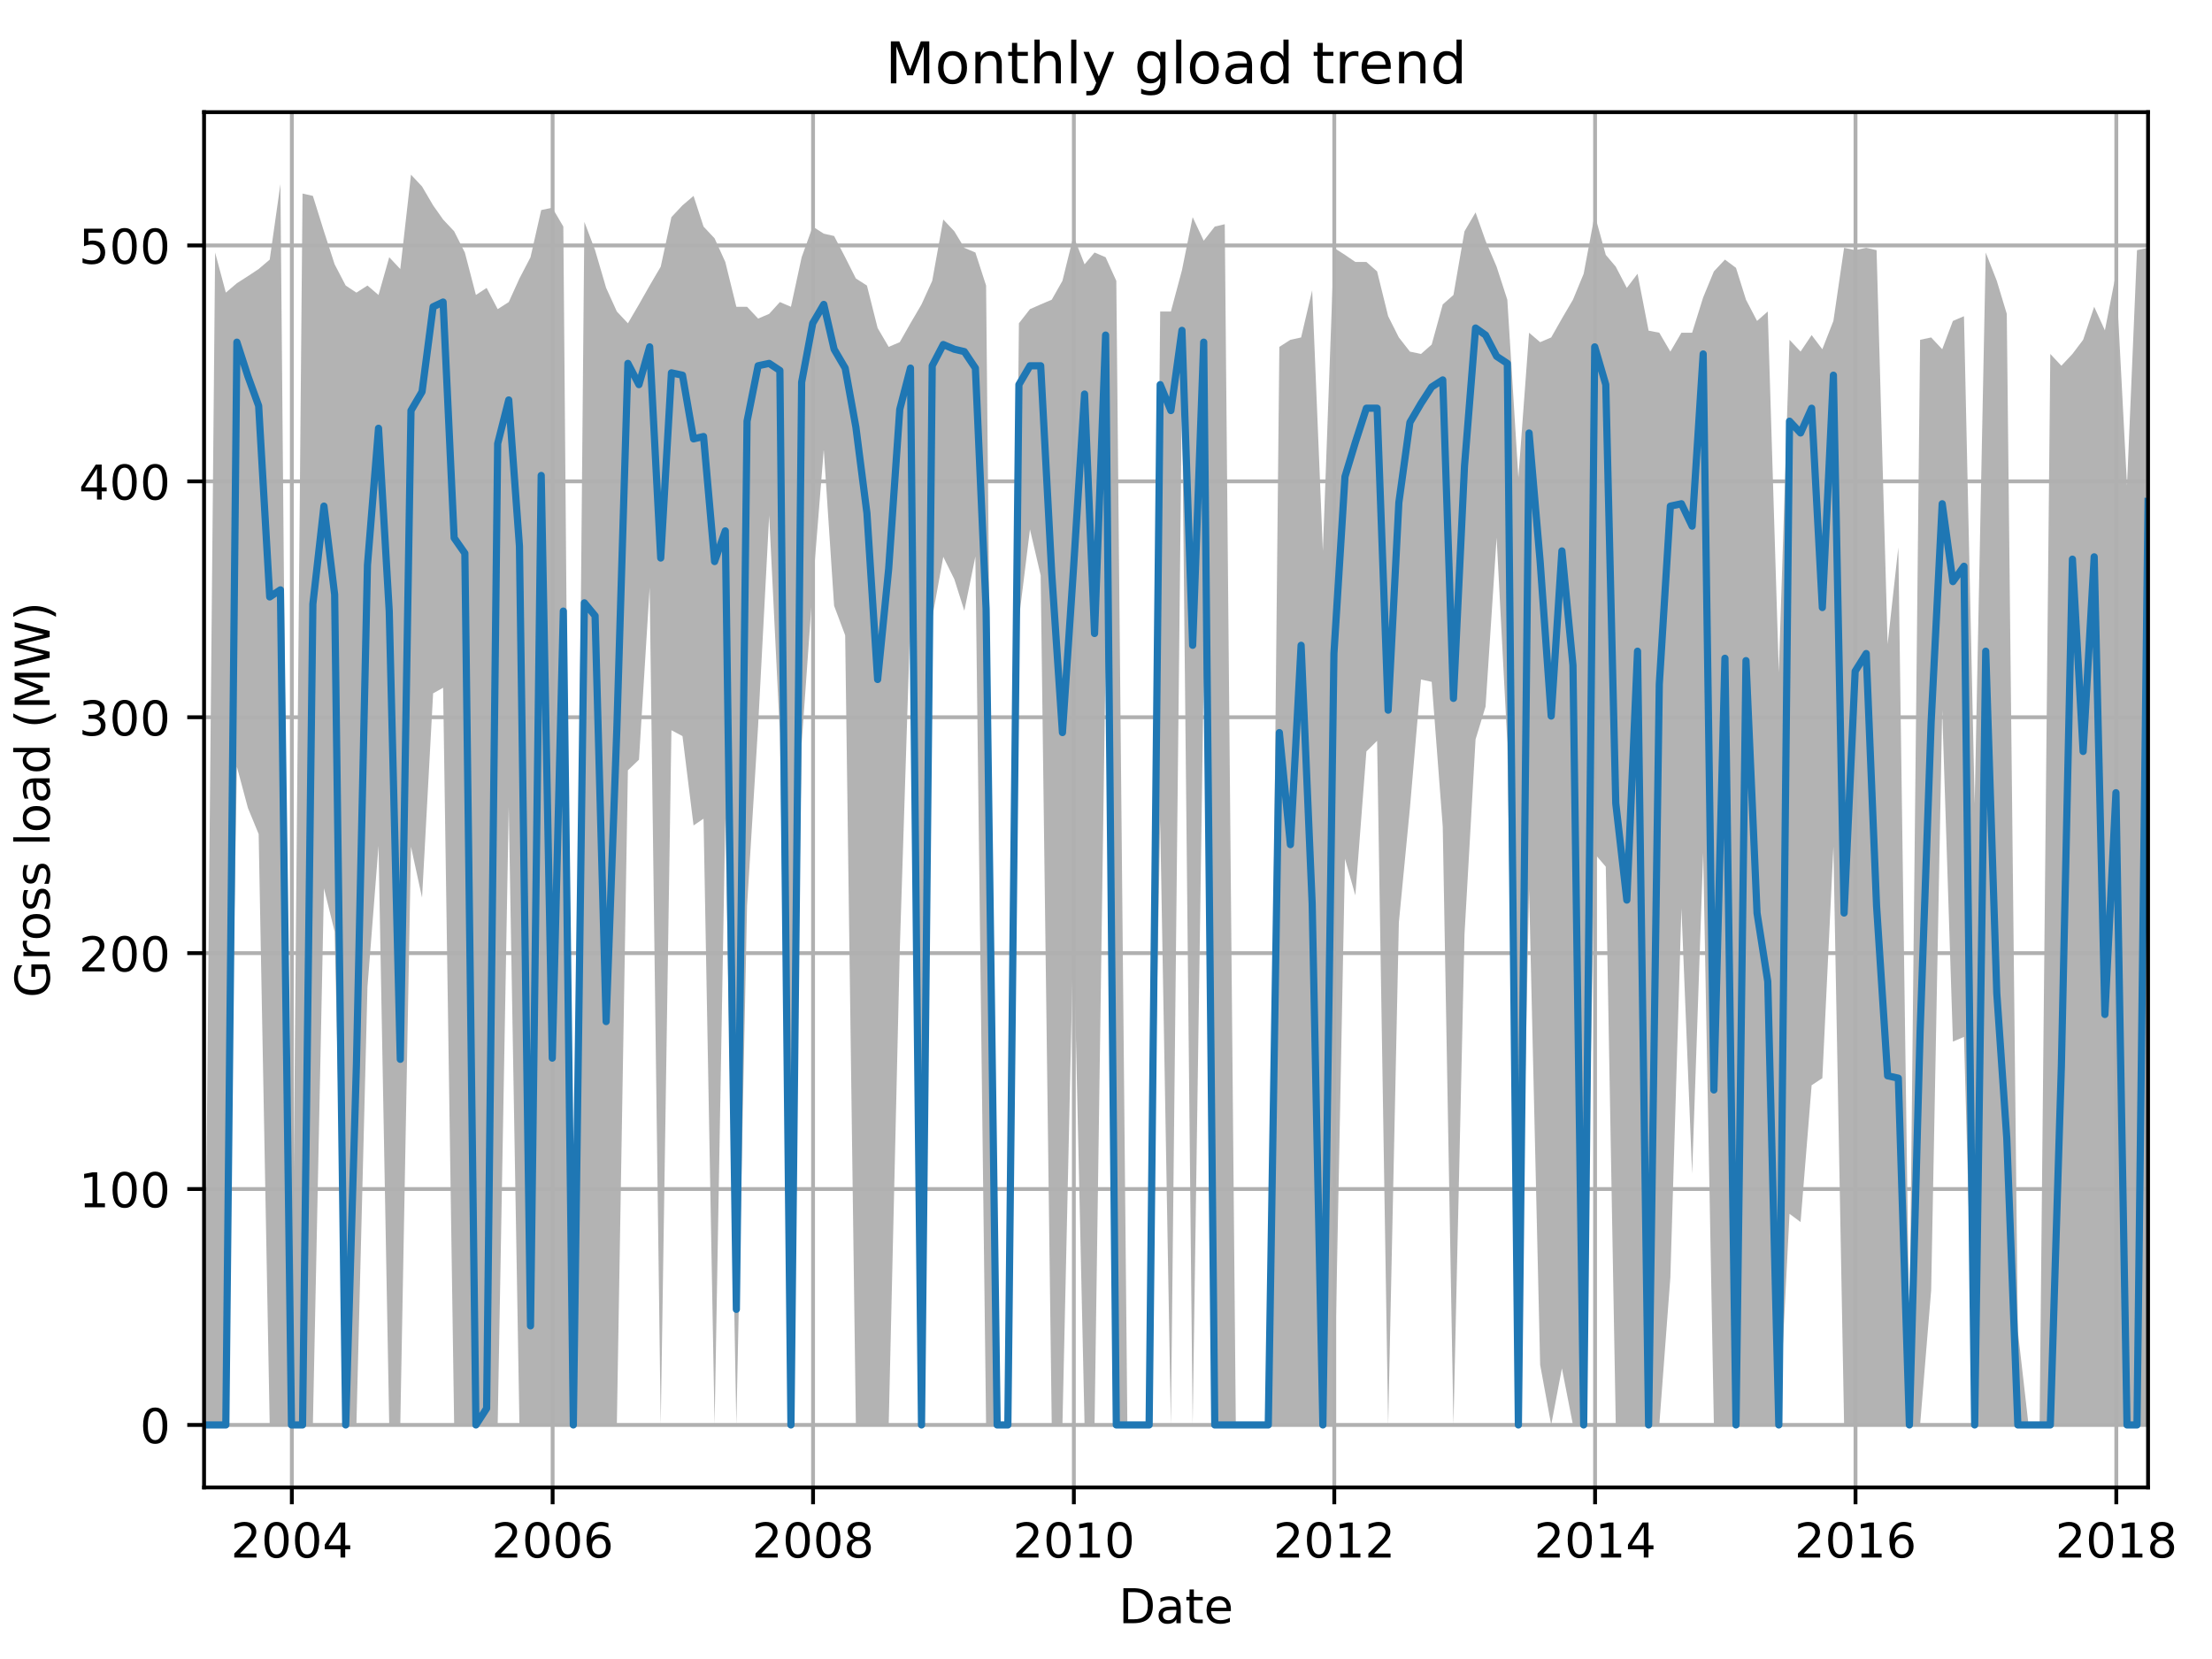 <?xml version="1.0" encoding="utf-8" standalone="no"?>
<!DOCTYPE svg PUBLIC "-//W3C//DTD SVG 1.1//EN"
  "http://www.w3.org/Graphics/SVG/1.1/DTD/svg11.dtd">
<!-- Created with matplotlib (http://matplotlib.org/) -->
<svg height="345.6pt" version="1.1" viewBox="0 0 460.8 345.6" width="460.8pt" xmlns="http://www.w3.org/2000/svg" xmlns:xlink="http://www.w3.org/1999/xlink">
 <defs>
  <style type="text/css">
*{stroke-linecap:butt;stroke-linejoin:round;}
  </style>
 </defs>
 <g id="figure_1">
  <g id="patch_1">
   <path d="M 0 345.6 
L 460.8 345.6 
L 460.8 0 
L 0 0 
z
" style="fill:none;"/>
  </g>
  <g id="axes_1">
   <g id="patch_2">
    <path d="M 42.511 309.863 
L 447.48 309.863 
L 447.48 23.365 
L 42.511 23.365 
z
" style="fill:none;"/>
   </g>
   <g id="PolyCollection_1">
    <path clip-path="url(#p583add8bdb)" d="M 42.511 296.841 
L 42.511 296.841 
L 44.815 296.841 
L 47.045 296.841 
L 49.349 159.734 
L 51.653 168.334 
L 53.882 173.74 
L 56.186 296.841 
L 58.416 296.841 
L 60.72 296.841 
L 63.024 296.841 
L 65.179 296.841 
L 67.483 185.043 
L 69.712 194.072 
L 72.016 296.841 
L 74.246 296.841 
L 76.55 205.621 
L 78.854 176.197 
L 81.083 296.841 
L 83.387 296.841 
L 85.617 176.381 
L 87.921 187.008 
L 90.225 144.439 
L 92.306 143.272 
L 94.609 296.841 
L 96.839 296.841 
L 99.143 296.841 
L 101.373 296.841 
L 103.676 296.841 
L 105.98 168.089 
L 108.21 296.841 
L 110.514 296.841 
L 112.743 296.841 
L 115.047 296.841 
L 117.351 296.841 
L 119.432 296.841 
L 121.736 296.841 
L 123.966 296.841 
L 126.27 296.841 
L 128.499 296.841 
L 130.803 160.472 
L 133.107 158.26 
L 135.337 122.386 
L 137.641 296.841 
L 139.87 152.117 
L 142.174 153.346 
L 144.478 171.958 
L 146.559 170.546 
L 148.863 296.841 
L 151.093 170.484 
L 153.396 296.841 
L 155.626 188.728 
L 157.93 151.196 
L 160.234 107.398 
L 162.463 152.732 
L 164.767 296.841 
L 166.997 155.004 
L 169.301 122.448 
L 171.605 93.638 
L 173.76 126.195 
L 176.064 132.338 
L 178.294 296.841 
L 180.597 296.841 
L 182.827 296.841 
L 185.131 296.841 
L 187.435 198.065 
L 189.665 128.283 
L 191.968 296.841 
L 194.198 128.713 
L 196.502 115.998 
L 198.806 120.666 
L 200.887 127.239 
L 203.191 115.936 
L 205.42 296.841 
L 207.724 296.841 
L 209.954 296.841 
L 212.258 128.959 
L 214.562 110.285 
L 216.791 119.868 
L 219.095 296.841 
L 221.325 296.841 
L 223.629 193.642 
L 225.933 296.841 
L 228.014 296.841 
L 230.317 137.252 
L 232.547 296.841 
L 234.851 296.841 
L 237.081 296.841 
L 239.384 296.841 
L 241.688 171.16 
L 243.918 296.841 
L 246.222 81.353 
L 248.451 296.841 
L 250.755 140.753 
L 253.059 296.841 
L 255.14 296.841 
L 257.444 296.841 
L 259.674 296.841 
L 261.978 296.841 
L 264.207 296.841 
L 266.511 296.841 
L 268.815 296.841 
L 271.045 296.841 
L 273.349 296.841 
L 275.578 296.841 
L 277.882 296.841 
L 280.186 178.9 
L 282.341 186.517 
L 284.645 156.54 
L 286.875 154.329 
L 289.179 296.841 
L 291.408 192.168 
L 293.712 168.334 
L 296.016 141.552 
L 298.246 142.043 
L 300.55 172.204 
L 302.779 296.841 
L 305.083 194.625 
L 307.387 154.022 
L 309.468 147.203 
L 311.772 112.005 
L 314.002 154.759 
L 316.306 296.841 
L 318.535 185.288 
L 320.839 284.31 
L 323.143 296.841 
L 325.373 285.047 
L 327.676 296.841 
L 329.906 296.841 
L 332.21 177.856 
L 334.514 180.558 
L 336.595 296.841 
L 338.899 296.841 
L 341.128 296.841 
L 343.432 296.841 
L 345.662 296.841 
L 347.966 266.127 
L 350.27 189.22 
L 352.499 244.505 
L 354.803 177.671 
L 357.033 296.841 
L 359.337 296.841 
L 361.641 296.841 
L 363.722 296.841 
L 366.025 296.841 
L 368.255 296.841 
L 370.559 296.841 
L 372.789 252.859 
L 375.092 254.579 
L 377.396 226.076 
L 379.626 224.602 
L 381.93 176.381 
L 384.16 296.841 
L 386.463 296.841 
L 388.767 296.841 
L 390.923 296.841 
L 393.227 296.841 
L 395.456 296.841 
L 397.76 296.841 
L 399.99 296.841 
L 402.294 268.83 
L 404.597 147.94 
L 406.827 216.985 
L 409.131 216.002 
L 411.361 296.841 
L 413.664 296.841 
L 415.968 296.841 
L 418.049 296.841 
L 420.353 296.841 
L 422.583 296.841 
L 424.887 296.841 
L 427.116 296.841 
L 429.42 296.841 
L 431.724 296.841 
L 433.954 296.841 
L 436.258 296.841 
L 438.487 296.841 
L 440.791 296.841 
L 443.095 296.841 
L 445.176 296.841 
L 447.48 296.841 
L 447.48 51.622 
L 447.48 51.622 
L 445.176 52.113 
L 443.095 101.132 
L 440.791 57.027 
L 438.487 68.821 
L 436.258 63.907 
L 433.954 70.787 
L 431.724 73.736 
L 429.42 76.193 
L 427.116 73.736 
L 424.887 296.841 
L 422.583 296.841 
L 420.353 277.307 
L 418.049 65.382 
L 415.968 58.502 
L 413.664 52.605 
L 411.361 167.474 
L 409.131 65.873 
L 406.827 66.856 
L 404.597 72.753 
L 402.294 70.296 
L 399.99 70.787 
L 397.76 278.965 
L 395.456 114.032 
L 393.227 134.18 
L 390.923 52.113 
L 388.767 51.622 
L 386.463 52.113 
L 384.16 51.622 
L 381.93 66.856 
L 379.626 72.753 
L 377.396 69.804 
L 375.092 73.244 
L 372.789 70.787 
L 370.559 140.016 
L 368.255 64.89 
L 366.025 66.856 
L 363.722 62.433 
L 361.641 55.799 
L 359.337 54.079 
L 357.033 56.536 
L 354.803 61.942 
L 352.499 69.313 
L 350.27 69.313 
L 347.966 73.244 
L 345.662 69.313 
L 343.432 68.883 
L 341.128 57.027 
L 338.899 59.976 
L 336.595 55.553 
L 334.514 53.096 
L 332.21 44.742 
L 329.906 57.027 
L 327.676 62.433 
L 325.373 66.364 
L 323.143 70.296 
L 320.839 71.279 
L 318.535 69.313 
L 316.306 99.474 
L 314.002 62.433 
L 311.772 55.553 
L 309.468 50.147 
L 307.387 44.25 
L 305.083 48.182 
L 302.779 61.45 
L 300.55 63.416 
L 298.246 71.77 
L 296.016 73.736 
L 293.712 73.244 
L 291.408 70.296 
L 289.179 65.873 
L 286.875 56.536 
L 284.645 54.57 
L 282.341 54.57 
L 280.186 53.096 
L 277.882 51.622 
L 275.578 114.769 
L 273.349 60.467 
L 271.045 70.296 
L 268.815 70.787 
L 266.511 72.261 
L 264.207 296.841 
L 261.978 296.841 
L 259.674 296.841 
L 257.444 296.841 
L 255.14 46.708 
L 253.059 47.199 
L 250.755 50.147 
L 248.451 45.233 
L 246.222 56.29 
L 243.918 64.89 
L 241.688 64.89 
L 239.384 296.841 
L 237.081 296.841 
L 234.851 296.841 
L 232.547 58.502 
L 230.317 53.587 
L 228.014 52.605 
L 225.933 55.062 
L 223.629 49.165 
L 221.325 58.502 
L 219.095 62.433 
L 216.791 63.416 
L 214.562 64.399 
L 212.258 67.347 
L 209.954 296.841 
L 207.724 296.841 
L 205.42 59.484 
L 203.191 52.605 
L 200.887 51.622 
L 198.806 48.182 
L 196.502 45.725 
L 194.198 58.502 
L 191.968 63.416 
L 189.665 67.347 
L 187.435 71.279 
L 185.131 72.261 
L 182.827 68.33 
L 180.597 59.484 
L 178.294 58.01 
L 176.064 53.587 
L 173.76 49.165 
L 171.605 48.673 
L 169.301 47.199 
L 166.997 53.587 
L 164.767 63.907 
L 162.463 62.924 
L 160.234 65.382 
L 157.93 66.364 
L 155.626 63.907 
L 153.396 63.907 
L 151.093 54.57 
L 148.863 49.656 
L 146.559 47.199 
L 144.478 40.81 
L 142.174 42.776 
L 139.87 45.233 
L 137.641 55.553 
L 135.337 59.484 
L 133.107 63.416 
L 130.803 67.347 
L 128.499 64.89 
L 126.27 59.976 
L 123.966 52.113 
L 121.736 46.216 
L 119.432 296.841 
L 117.351 47.199 
L 115.047 43.268 
L 112.743 43.759 
L 110.514 53.587 
L 108.21 58.01 
L 105.98 62.924 
L 103.676 64.399 
L 101.373 59.976 
L 99.143 61.45 
L 96.839 52.605 
L 94.609 48.182 
L 92.306 45.725 
L 90.225 42.776 
L 87.921 38.845 
L 85.617 36.388 
L 83.387 56.045 
L 81.083 53.587 
L 78.854 61.45 
L 76.55 59.484 
L 74.246 60.959 
L 72.016 59.484 
L 69.712 55.062 
L 67.483 48.182 
L 65.179 40.81 
L 63.024 40.319 
L 60.72 296.841 
L 58.416 38.353 
L 56.186 54.079 
L 53.882 56.045 
L 51.653 57.519 
L 49.349 58.993 
L 47.045 60.959 
L 44.815 52.605 
L 42.511 296.841 
z
" style="fill:#808080;fill-opacity:0.6;"/>
   </g>
   <g id="matplotlib.axis_1">
    <g id="xtick_1">
     <g id="line2d_1">
      <path clip-path="url(#p583add8bdb)" d="M 60.794 309.863 
L 60.794 23.365 
" style="fill:none;stroke:#b0b0b0;stroke-linecap:square;stroke-width:0.8;"/>
     </g>
     <g id="line2d_2">
      <defs>
       <path d="M 0 0 
L 0 3.5 
" id="m7f04f38d56" style="stroke:#000000;stroke-width:0.8;"/>
      </defs>
      <g>
       <use style="stroke:#000000;stroke-width:0.8;" x="60.794" xlink:href="#m7f04f38d56" y="309.863"/>
      </g>
     </g>
     <g id="text_1">
      <!-- 2004 -->
      <defs>
       <path d="M 19.188 8.297 
L 53.609 8.297 
L 53.609 0 
L 7.328 0 
L 7.328 8.297 
Q 12.938 14.109 22.625 23.891 
Q 32.328 33.688 34.812 36.531 
Q 39.547 41.844 41.422 45.531 
Q 43.312 49.219 43.312 52.781 
Q 43.312 58.594 39.234 62.25 
Q 35.156 65.922 28.609 65.922 
Q 23.969 65.922 18.812 64.312 
Q 13.672 62.703 7.812 59.422 
L 7.812 69.391 
Q 13.766 71.781 18.938 73 
Q 24.125 74.219 28.422 74.219 
Q 39.75 74.219 46.484 68.547 
Q 53.219 62.891 53.219 53.422 
Q 53.219 48.922 51.531 44.891 
Q 49.859 40.875 45.406 35.406 
Q 44.188 33.984 37.641 27.219 
Q 31.109 20.453 19.188 8.297 
z
" id="DejaVuSans-32"/>
       <path d="M 31.781 66.406 
Q 24.172 66.406 20.328 58.906 
Q 16.5 51.422 16.5 36.375 
Q 16.5 21.391 20.328 13.891 
Q 24.172 6.391 31.781 6.391 
Q 39.453 6.391 43.281 13.891 
Q 47.125 21.391 47.125 36.375 
Q 47.125 51.422 43.281 58.906 
Q 39.453 66.406 31.781 66.406 
z
M 31.781 74.219 
Q 44.047 74.219 50.516 64.516 
Q 56.984 54.828 56.984 36.375 
Q 56.984 17.969 50.516 8.266 
Q 44.047 -1.422 31.781 -1.422 
Q 19.531 -1.422 13.062 8.266 
Q 6.594 17.969 6.594 36.375 
Q 6.594 54.828 13.062 64.516 
Q 19.531 74.219 31.781 74.219 
z
" id="DejaVuSans-30"/>
       <path d="M 37.797 64.312 
L 12.891 25.391 
L 37.797 25.391 
z
M 35.203 72.906 
L 47.609 72.906 
L 47.609 25.391 
L 58.016 25.391 
L 58.016 17.188 
L 47.609 17.188 
L 47.609 0 
L 37.797 0 
L 37.797 17.188 
L 4.891 17.188 
L 4.891 26.703 
z
" id="DejaVuSans-34"/>
      </defs>
      <g transform="translate(48.069 324.462)scale(0.1 -0.1)">
       <use xlink:href="#DejaVuSans-32"/>
       <use x="63.623" xlink:href="#DejaVuSans-30"/>
       <use x="127.246" xlink:href="#DejaVuSans-30"/>
       <use x="190.869" xlink:href="#DejaVuSans-34"/>
      </g>
     </g>
    </g>
    <g id="xtick_2">
     <g id="line2d_3">
      <path clip-path="url(#p583add8bdb)" d="M 115.122 309.863 
L 115.122 23.365 
" style="fill:none;stroke:#b0b0b0;stroke-linecap:square;stroke-width:0.8;"/>
     </g>
     <g id="line2d_4">
      <g>
       <use style="stroke:#000000;stroke-width:0.8;" x="115.122" xlink:href="#m7f04f38d56" y="309.863"/>
      </g>
     </g>
     <g id="text_2">
      <!-- 2006 -->
      <defs>
       <path d="M 33.016 40.375 
Q 26.375 40.375 22.484 35.828 
Q 18.609 31.297 18.609 23.391 
Q 18.609 15.531 22.484 10.953 
Q 26.375 6.391 33.016 6.391 
Q 39.656 6.391 43.531 10.953 
Q 47.406 15.531 47.406 23.391 
Q 47.406 31.297 43.531 35.828 
Q 39.656 40.375 33.016 40.375 
z
M 52.594 71.297 
L 52.594 62.312 
Q 48.875 64.062 45.094 64.984 
Q 41.312 65.922 37.594 65.922 
Q 27.828 65.922 22.672 59.328 
Q 17.531 52.734 16.797 39.406 
Q 19.672 43.656 24.016 45.922 
Q 28.375 48.188 33.594 48.188 
Q 44.578 48.188 50.953 41.516 
Q 57.328 34.859 57.328 23.391 
Q 57.328 12.156 50.688 5.359 
Q 44.047 -1.422 33.016 -1.422 
Q 20.359 -1.422 13.672 8.266 
Q 6.984 17.969 6.984 36.375 
Q 6.984 53.656 15.188 63.938 
Q 23.391 74.219 37.203 74.219 
Q 40.922 74.219 44.703 73.484 
Q 48.484 72.75 52.594 71.297 
z
" id="DejaVuSans-36"/>
      </defs>
      <g transform="translate(102.397 324.462)scale(0.1 -0.1)">
       <use xlink:href="#DejaVuSans-32"/>
       <use x="63.623" xlink:href="#DejaVuSans-30"/>
       <use x="127.246" xlink:href="#DejaVuSans-30"/>
       <use x="190.869" xlink:href="#DejaVuSans-36"/>
      </g>
     </g>
    </g>
    <g id="xtick_3">
     <g id="line2d_5">
      <path clip-path="url(#p583add8bdb)" d="M 169.375 309.863 
L 169.375 23.365 
" style="fill:none;stroke:#b0b0b0;stroke-linecap:square;stroke-width:0.8;"/>
     </g>
     <g id="line2d_6">
      <g>
       <use style="stroke:#000000;stroke-width:0.8;" x="169.375" xlink:href="#m7f04f38d56" y="309.863"/>
      </g>
     </g>
     <g id="text_3">
      <!-- 2008 -->
      <defs>
       <path d="M 31.781 34.625 
Q 24.75 34.625 20.719 30.859 
Q 16.703 27.094 16.703 20.516 
Q 16.703 13.922 20.719 10.156 
Q 24.75 6.391 31.781 6.391 
Q 38.812 6.391 42.859 10.172 
Q 46.922 13.969 46.922 20.516 
Q 46.922 27.094 42.891 30.859 
Q 38.875 34.625 31.781 34.625 
z
M 21.922 38.812 
Q 15.578 40.375 12.031 44.719 
Q 8.5 49.078 8.5 55.328 
Q 8.5 64.062 14.719 69.141 
Q 20.953 74.219 31.781 74.219 
Q 42.672 74.219 48.875 69.141 
Q 55.078 64.062 55.078 55.328 
Q 55.078 49.078 51.531 44.719 
Q 48 40.375 41.703 38.812 
Q 48.828 37.156 52.797 32.312 
Q 56.781 27.484 56.781 20.516 
Q 56.781 9.906 50.312 4.234 
Q 43.844 -1.422 31.781 -1.422 
Q 19.734 -1.422 13.25 4.234 
Q 6.781 9.906 6.781 20.516 
Q 6.781 27.484 10.781 32.312 
Q 14.797 37.156 21.922 38.812 
z
M 18.312 54.391 
Q 18.312 48.734 21.844 45.562 
Q 25.391 42.391 31.781 42.391 
Q 38.141 42.391 41.719 45.562 
Q 45.312 48.734 45.312 54.391 
Q 45.312 60.062 41.719 63.234 
Q 38.141 66.406 31.781 66.406 
Q 25.391 66.406 21.844 63.234 
Q 18.312 60.062 18.312 54.391 
z
" id="DejaVuSans-38"/>
      </defs>
      <g transform="translate(156.65 324.462)scale(0.1 -0.1)">
       <use xlink:href="#DejaVuSans-32"/>
       <use x="63.623" xlink:href="#DejaVuSans-30"/>
       <use x="127.246" xlink:href="#DejaVuSans-30"/>
       <use x="190.869" xlink:href="#DejaVuSans-38"/>
      </g>
     </g>
    </g>
    <g id="xtick_4">
     <g id="line2d_7">
      <path clip-path="url(#p583add8bdb)" d="M 223.703 309.863 
L 223.703 23.365 
" style="fill:none;stroke:#b0b0b0;stroke-linecap:square;stroke-width:0.8;"/>
     </g>
     <g id="line2d_8">
      <g>
       <use style="stroke:#000000;stroke-width:0.8;" x="223.703" xlink:href="#m7f04f38d56" y="309.863"/>
      </g>
     </g>
     <g id="text_4">
      <!-- 2010 -->
      <defs>
       <path d="M 12.406 8.297 
L 28.516 8.297 
L 28.516 63.922 
L 10.984 60.406 
L 10.984 69.391 
L 28.422 72.906 
L 38.281 72.906 
L 38.281 8.297 
L 54.391 8.297 
L 54.391 0 
L 12.406 0 
z
" id="DejaVuSans-31"/>
      </defs>
      <g transform="translate(210.978 324.462)scale(0.1 -0.1)">
       <use xlink:href="#DejaVuSans-32"/>
       <use x="63.623" xlink:href="#DejaVuSans-30"/>
       <use x="127.246" xlink:href="#DejaVuSans-31"/>
       <use x="190.869" xlink:href="#DejaVuSans-30"/>
      </g>
     </g>
    </g>
    <g id="xtick_5">
     <g id="line2d_9">
      <path clip-path="url(#p583add8bdb)" d="M 277.956 309.863 
L 277.956 23.365 
" style="fill:none;stroke:#b0b0b0;stroke-linecap:square;stroke-width:0.8;"/>
     </g>
     <g id="line2d_10">
      <g>
       <use style="stroke:#000000;stroke-width:0.8;" x="277.956" xlink:href="#m7f04f38d56" y="309.863"/>
      </g>
     </g>
     <g id="text_5">
      <!-- 2012 -->
      <g transform="translate(265.231 324.462)scale(0.1 -0.1)">
       <use xlink:href="#DejaVuSans-32"/>
       <use x="63.623" xlink:href="#DejaVuSans-30"/>
       <use x="127.246" xlink:href="#DejaVuSans-31"/>
       <use x="190.869" xlink:href="#DejaVuSans-32"/>
      </g>
     </g>
    </g>
    <g id="xtick_6">
     <g id="line2d_11">
      <path clip-path="url(#p583add8bdb)" d="M 332.284 309.863 
L 332.284 23.365 
" style="fill:none;stroke:#b0b0b0;stroke-linecap:square;stroke-width:0.8;"/>
     </g>
     <g id="line2d_12">
      <g>
       <use style="stroke:#000000;stroke-width:0.8;" x="332.284" xlink:href="#m7f04f38d56" y="309.863"/>
      </g>
     </g>
     <g id="text_6">
      <!-- 2014 -->
      <g transform="translate(319.559 324.462)scale(0.1 -0.1)">
       <use xlink:href="#DejaVuSans-32"/>
       <use x="63.623" xlink:href="#DejaVuSans-30"/>
       <use x="127.246" xlink:href="#DejaVuSans-31"/>
       <use x="190.869" xlink:href="#DejaVuSans-34"/>
      </g>
     </g>
    </g>
    <g id="xtick_7">
     <g id="line2d_13">
      <path clip-path="url(#p583add8bdb)" d="M 386.538 309.863 
L 386.538 23.365 
" style="fill:none;stroke:#b0b0b0;stroke-linecap:square;stroke-width:0.8;"/>
     </g>
     <g id="line2d_14">
      <g>
       <use style="stroke:#000000;stroke-width:0.8;" x="386.538" xlink:href="#m7f04f38d56" y="309.863"/>
      </g>
     </g>
     <g id="text_7">
      <!-- 2016 -->
      <g transform="translate(373.813 324.462)scale(0.1 -0.1)">
       <use xlink:href="#DejaVuSans-32"/>
       <use x="63.623" xlink:href="#DejaVuSans-30"/>
       <use x="127.246" xlink:href="#DejaVuSans-31"/>
       <use x="190.869" xlink:href="#DejaVuSans-36"/>
      </g>
     </g>
    </g>
    <g id="xtick_8">
     <g id="line2d_15">
      <path clip-path="url(#p583add8bdb)" d="M 440.866 309.863 
L 440.866 23.365 
" style="fill:none;stroke:#b0b0b0;stroke-linecap:square;stroke-width:0.8;"/>
     </g>
     <g id="line2d_16">
      <g>
       <use style="stroke:#000000;stroke-width:0.8;" x="440.866" xlink:href="#m7f04f38d56" y="309.863"/>
      </g>
     </g>
     <g id="text_8">
      <!-- 2018 -->
      <g transform="translate(428.141 324.462)scale(0.1 -0.1)">
       <use xlink:href="#DejaVuSans-32"/>
       <use x="63.623" xlink:href="#DejaVuSans-30"/>
       <use x="127.246" xlink:href="#DejaVuSans-31"/>
       <use x="190.869" xlink:href="#DejaVuSans-38"/>
      </g>
     </g>
    </g>
    <g id="text_9">
     <!-- Date -->
     <defs>
      <path d="M 19.672 64.797 
L 19.672 8.109 
L 31.594 8.109 
Q 46.688 8.109 53.688 14.938 
Q 60.688 21.781 60.688 36.531 
Q 60.688 51.172 53.688 57.984 
Q 46.688 64.797 31.594 64.797 
z
M 9.812 72.906 
L 30.078 72.906 
Q 51.266 72.906 61.172 64.094 
Q 71.094 55.281 71.094 36.531 
Q 71.094 17.672 61.125 8.828 
Q 51.172 0 30.078 0 
L 9.812 0 
z
" id="DejaVuSans-44"/>
      <path d="M 34.281 27.484 
Q 23.391 27.484 19.188 25 
Q 14.984 22.516 14.984 16.5 
Q 14.984 11.719 18.141 8.906 
Q 21.297 6.109 26.703 6.109 
Q 34.188 6.109 38.703 11.406 
Q 43.219 16.703 43.219 25.484 
L 43.219 27.484 
z
M 52.203 31.203 
L 52.203 0 
L 43.219 0 
L 43.219 8.297 
Q 40.141 3.328 35.547 0.953 
Q 30.953 -1.422 24.312 -1.422 
Q 15.922 -1.422 10.953 3.297 
Q 6 8.016 6 15.922 
Q 6 25.141 12.172 29.828 
Q 18.359 34.516 30.609 34.516 
L 43.219 34.516 
L 43.219 35.406 
Q 43.219 41.609 39.141 45 
Q 35.062 48.391 27.688 48.391 
Q 23 48.391 18.547 47.266 
Q 14.109 46.141 10.016 43.891 
L 10.016 52.203 
Q 14.938 54.109 19.578 55.047 
Q 24.219 56 28.609 56 
Q 40.484 56 46.344 49.844 
Q 52.203 43.703 52.203 31.203 
z
" id="DejaVuSans-61"/>
      <path d="M 18.312 70.219 
L 18.312 54.688 
L 36.812 54.688 
L 36.812 47.703 
L 18.312 47.703 
L 18.312 18.016 
Q 18.312 11.328 20.141 9.422 
Q 21.969 7.516 27.594 7.516 
L 36.812 7.516 
L 36.812 0 
L 27.594 0 
Q 17.188 0 13.234 3.875 
Q 9.281 7.766 9.281 18.016 
L 9.281 47.703 
L 2.688 47.703 
L 2.688 54.688 
L 9.281 54.688 
L 9.281 70.219 
z
" id="DejaVuSans-74"/>
      <path d="M 56.203 29.594 
L 56.203 25.203 
L 14.891 25.203 
Q 15.484 15.922 20.484 11.062 
Q 25.484 6.203 34.422 6.203 
Q 39.594 6.203 44.453 7.469 
Q 49.312 8.734 54.109 11.281 
L 54.109 2.781 
Q 49.266 0.734 44.188 -0.344 
Q 39.109 -1.422 33.891 -1.422 
Q 20.797 -1.422 13.156 6.188 
Q 5.516 13.812 5.516 26.812 
Q 5.516 40.234 12.766 48.109 
Q 20.016 56 32.328 56 
Q 43.359 56 49.781 48.891 
Q 56.203 41.797 56.203 29.594 
z
M 47.219 32.234 
Q 47.125 39.594 43.094 43.984 
Q 39.062 48.391 32.422 48.391 
Q 24.906 48.391 20.391 44.141 
Q 15.875 39.891 15.188 32.172 
z
" id="DejaVuSans-65"/>
     </defs>
     <g transform="translate(233.045 338.14)scale(0.1 -0.1)">
      <use xlink:href="#DejaVuSans-44"/>
      <use x="77.002" xlink:href="#DejaVuSans-61"/>
      <use x="138.281" xlink:href="#DejaVuSans-74"/>
      <use x="177.49" xlink:href="#DejaVuSans-65"/>
     </g>
    </g>
   </g>
   <g id="matplotlib.axis_2">
    <g id="ytick_1">
     <g id="line2d_17">
      <path clip-path="url(#p583add8bdb)" d="M 42.511 296.841 
L 447.48 296.841 
" style="fill:none;stroke:#b0b0b0;stroke-linecap:square;stroke-width:0.8;"/>
     </g>
     <g id="line2d_18">
      <defs>
       <path d="M 0 0 
L -3.5 0 
" id="ma204d9756a" style="stroke:#000000;stroke-width:0.8;"/>
      </defs>
      <g>
       <use style="stroke:#000000;stroke-width:0.8;" x="42.511" xlink:href="#ma204d9756a" y="296.841"/>
      </g>
     </g>
     <g id="text_10">
      <!-- 0 -->
      <g transform="translate(29.149 300.64)scale(0.1 -0.1)">
       <use xlink:href="#DejaVuSans-30"/>
      </g>
     </g>
    </g>
    <g id="ytick_2">
     <g id="line2d_19">
      <path clip-path="url(#p583add8bdb)" d="M 42.511 247.699 
L 447.48 247.699 
" style="fill:none;stroke:#b0b0b0;stroke-linecap:square;stroke-width:0.8;"/>
     </g>
     <g id="line2d_20">
      <g>
       <use style="stroke:#000000;stroke-width:0.8;" x="42.511" xlink:href="#ma204d9756a" y="247.699"/>
      </g>
     </g>
     <g id="text_11">
      <!-- 100 -->
      <g transform="translate(16.424 251.498)scale(0.1 -0.1)">
       <use xlink:href="#DejaVuSans-31"/>
       <use x="63.623" xlink:href="#DejaVuSans-30"/>
       <use x="127.246" xlink:href="#DejaVuSans-30"/>
      </g>
     </g>
    </g>
    <g id="ytick_3">
     <g id="line2d_21">
      <path clip-path="url(#p583add8bdb)" d="M 42.511 198.557 
L 447.48 198.557 
" style="fill:none;stroke:#b0b0b0;stroke-linecap:square;stroke-width:0.8;"/>
     </g>
     <g id="line2d_22">
      <g>
       <use style="stroke:#000000;stroke-width:0.8;" x="42.511" xlink:href="#ma204d9756a" y="198.557"/>
      </g>
     </g>
     <g id="text_12">
      <!-- 200 -->
      <g transform="translate(16.424 202.356)scale(0.1 -0.1)">
       <use xlink:href="#DejaVuSans-32"/>
       <use x="63.623" xlink:href="#DejaVuSans-30"/>
       <use x="127.246" xlink:href="#DejaVuSans-30"/>
      </g>
     </g>
    </g>
    <g id="ytick_4">
     <g id="line2d_23">
      <path clip-path="url(#p583add8bdb)" d="M 42.511 149.415 
L 447.48 149.415 
" style="fill:none;stroke:#b0b0b0;stroke-linecap:square;stroke-width:0.8;"/>
     </g>
     <g id="line2d_24">
      <g>
       <use style="stroke:#000000;stroke-width:0.8;" x="42.511" xlink:href="#ma204d9756a" y="149.415"/>
      </g>
     </g>
     <g id="text_13">
      <!-- 300 -->
      <defs>
       <path d="M 40.578 39.312 
Q 47.656 37.797 51.625 33 
Q 55.609 28.219 55.609 21.188 
Q 55.609 10.406 48.188 4.484 
Q 40.766 -1.422 27.094 -1.422 
Q 22.516 -1.422 17.656 -0.516 
Q 12.797 0.391 7.625 2.203 
L 7.625 11.719 
Q 11.719 9.328 16.594 8.109 
Q 21.484 6.891 26.812 6.891 
Q 36.078 6.891 40.938 10.547 
Q 45.797 14.203 45.797 21.188 
Q 45.797 27.641 41.281 31.266 
Q 36.766 34.906 28.719 34.906 
L 20.219 34.906 
L 20.219 43.016 
L 29.109 43.016 
Q 36.375 43.016 40.234 45.922 
Q 44.094 48.828 44.094 54.297 
Q 44.094 59.906 40.109 62.906 
Q 36.141 65.922 28.719 65.922 
Q 24.656 65.922 20.016 65.031 
Q 15.375 64.156 9.812 62.312 
L 9.812 71.094 
Q 15.438 72.656 20.344 73.438 
Q 25.25 74.219 29.594 74.219 
Q 40.828 74.219 47.359 69.109 
Q 53.906 64.016 53.906 55.328 
Q 53.906 49.266 50.438 45.094 
Q 46.969 40.922 40.578 39.312 
z
" id="DejaVuSans-33"/>
      </defs>
      <g transform="translate(16.424 153.214)scale(0.1 -0.1)">
       <use xlink:href="#DejaVuSans-33"/>
       <use x="63.623" xlink:href="#DejaVuSans-30"/>
       <use x="127.246" xlink:href="#DejaVuSans-30"/>
      </g>
     </g>
    </g>
    <g id="ytick_5">
     <g id="line2d_25">
      <path clip-path="url(#p583add8bdb)" d="M 42.511 100.272 
L 447.48 100.272 
" style="fill:none;stroke:#b0b0b0;stroke-linecap:square;stroke-width:0.8;"/>
     </g>
     <g id="line2d_26">
      <g>
       <use style="stroke:#000000;stroke-width:0.8;" x="42.511" xlink:href="#ma204d9756a" y="100.272"/>
      </g>
     </g>
     <g id="text_14">
      <!-- 400 -->
      <g transform="translate(16.424 104.072)scale(0.1 -0.1)">
       <use xlink:href="#DejaVuSans-34"/>
       <use x="63.623" xlink:href="#DejaVuSans-30"/>
       <use x="127.246" xlink:href="#DejaVuSans-30"/>
      </g>
     </g>
    </g>
    <g id="ytick_6">
     <g id="line2d_27">
      <path clip-path="url(#p583add8bdb)" d="M 42.511 51.13 
L 447.48 51.13 
" style="fill:none;stroke:#b0b0b0;stroke-linecap:square;stroke-width:0.8;"/>
     </g>
     <g id="line2d_28">
      <g>
       <use style="stroke:#000000;stroke-width:0.8;" x="42.511" xlink:href="#ma204d9756a" y="51.13"/>
      </g>
     </g>
     <g id="text_15">
      <!-- 500 -->
      <defs>
       <path d="M 10.797 72.906 
L 49.516 72.906 
L 49.516 64.594 
L 19.828 64.594 
L 19.828 46.734 
Q 21.969 47.469 24.109 47.828 
Q 26.266 48.188 28.422 48.188 
Q 40.625 48.188 47.75 41.5 
Q 54.891 34.812 54.891 23.391 
Q 54.891 11.625 47.562 5.094 
Q 40.234 -1.422 26.906 -1.422 
Q 22.312 -1.422 17.547 -0.641 
Q 12.797 0.141 7.719 1.703 
L 7.719 11.625 
Q 12.109 9.234 16.797 8.062 
Q 21.484 6.891 26.703 6.891 
Q 35.156 6.891 40.078 11.328 
Q 45.016 15.766 45.016 23.391 
Q 45.016 31 40.078 35.438 
Q 35.156 39.891 26.703 39.891 
Q 22.75 39.891 18.812 39.016 
Q 14.891 38.141 10.797 36.281 
z
" id="DejaVuSans-35"/>
      </defs>
      <g transform="translate(16.424 54.93)scale(0.1 -0.1)">
       <use xlink:href="#DejaVuSans-35"/>
       <use x="63.623" xlink:href="#DejaVuSans-30"/>
       <use x="127.246" xlink:href="#DejaVuSans-30"/>
      </g>
     </g>
    </g>
    <g id="text_16">
     <!-- Gross load (MW) -->
     <defs>
      <path d="M 59.516 10.406 
L 59.516 29.984 
L 43.406 29.984 
L 43.406 38.094 
L 69.281 38.094 
L 69.281 6.781 
Q 63.578 2.734 56.688 0.656 
Q 49.812 -1.422 42 -1.422 
Q 24.906 -1.422 15.25 8.562 
Q 5.609 18.562 5.609 36.375 
Q 5.609 54.25 15.25 64.234 
Q 24.906 74.219 42 74.219 
Q 49.125 74.219 55.547 72.453 
Q 61.969 70.703 67.391 67.281 
L 67.391 56.781 
Q 61.922 61.422 55.766 63.766 
Q 49.609 66.109 42.828 66.109 
Q 29.438 66.109 22.719 58.641 
Q 16.016 51.172 16.016 36.375 
Q 16.016 21.625 22.719 14.156 
Q 29.438 6.688 42.828 6.688 
Q 48.047 6.688 52.141 7.594 
Q 56.25 8.5 59.516 10.406 
z
" id="DejaVuSans-47"/>
      <path d="M 41.109 46.297 
Q 39.594 47.172 37.812 47.578 
Q 36.031 48 33.891 48 
Q 26.266 48 22.188 43.047 
Q 18.109 38.094 18.109 28.812 
L 18.109 0 
L 9.078 0 
L 9.078 54.688 
L 18.109 54.688 
L 18.109 46.188 
Q 20.953 51.172 25.484 53.578 
Q 30.031 56 36.531 56 
Q 37.453 56 38.578 55.875 
Q 39.703 55.766 41.062 55.516 
z
" id="DejaVuSans-72"/>
      <path d="M 30.609 48.391 
Q 23.391 48.391 19.188 42.75 
Q 14.984 37.109 14.984 27.297 
Q 14.984 17.484 19.156 11.844 
Q 23.344 6.203 30.609 6.203 
Q 37.797 6.203 41.984 11.859 
Q 46.188 17.531 46.188 27.297 
Q 46.188 37.016 41.984 42.703 
Q 37.797 48.391 30.609 48.391 
z
M 30.609 56 
Q 42.328 56 49.016 48.375 
Q 55.719 40.766 55.719 27.297 
Q 55.719 13.875 49.016 6.219 
Q 42.328 -1.422 30.609 -1.422 
Q 18.844 -1.422 12.172 6.219 
Q 5.516 13.875 5.516 27.297 
Q 5.516 40.766 12.172 48.375 
Q 18.844 56 30.609 56 
z
" id="DejaVuSans-6f"/>
      <path d="M 44.281 53.078 
L 44.281 44.578 
Q 40.484 46.531 36.375 47.5 
Q 32.281 48.484 27.875 48.484 
Q 21.188 48.484 17.844 46.438 
Q 14.5 44.391 14.5 40.281 
Q 14.5 37.156 16.891 35.375 
Q 19.281 33.594 26.516 31.984 
L 29.594 31.297 
Q 39.156 29.25 43.188 25.516 
Q 47.219 21.781 47.219 15.094 
Q 47.219 7.469 41.188 3.016 
Q 35.156 -1.422 24.609 -1.422 
Q 20.219 -1.422 15.453 -0.562 
Q 10.688 0.297 5.422 2 
L 5.422 11.281 
Q 10.406 8.688 15.234 7.391 
Q 20.062 6.109 24.812 6.109 
Q 31.156 6.109 34.562 8.281 
Q 37.984 10.453 37.984 14.406 
Q 37.984 18.062 35.516 20.016 
Q 33.062 21.969 24.703 23.781 
L 21.578 24.516 
Q 13.234 26.266 9.516 29.906 
Q 5.812 33.547 5.812 39.891 
Q 5.812 47.609 11.281 51.797 
Q 16.75 56 26.812 56 
Q 31.781 56 36.172 55.266 
Q 40.578 54.547 44.281 53.078 
z
" id="DejaVuSans-73"/>
      <path id="DejaVuSans-20"/>
      <path d="M 9.422 75.984 
L 18.406 75.984 
L 18.406 0 
L 9.422 0 
z
" id="DejaVuSans-6c"/>
      <path d="M 45.406 46.391 
L 45.406 75.984 
L 54.391 75.984 
L 54.391 0 
L 45.406 0 
L 45.406 8.203 
Q 42.578 3.328 38.25 0.953 
Q 33.938 -1.422 27.875 -1.422 
Q 17.969 -1.422 11.734 6.484 
Q 5.516 14.406 5.516 27.297 
Q 5.516 40.188 11.734 48.094 
Q 17.969 56 27.875 56 
Q 33.938 56 38.25 53.625 
Q 42.578 51.266 45.406 46.391 
z
M 14.797 27.297 
Q 14.797 17.391 18.875 11.75 
Q 22.953 6.109 30.078 6.109 
Q 37.203 6.109 41.297 11.75 
Q 45.406 17.391 45.406 27.297 
Q 45.406 37.203 41.297 42.844 
Q 37.203 48.484 30.078 48.484 
Q 22.953 48.484 18.875 42.844 
Q 14.797 37.203 14.797 27.297 
z
" id="DejaVuSans-64"/>
      <path d="M 31 75.875 
Q 24.469 64.656 21.281 53.656 
Q 18.109 42.672 18.109 31.391 
Q 18.109 20.125 21.312 9.062 
Q 24.516 -2 31 -13.188 
L 23.188 -13.188 
Q 15.875 -1.703 12.234 9.375 
Q 8.594 20.453 8.594 31.391 
Q 8.594 42.281 12.203 53.312 
Q 15.828 64.359 23.188 75.875 
z
" id="DejaVuSans-28"/>
      <path d="M 9.812 72.906 
L 24.516 72.906 
L 43.109 23.297 
L 61.812 72.906 
L 76.516 72.906 
L 76.516 0 
L 66.891 0 
L 66.891 64.016 
L 48.094 14.016 
L 38.188 14.016 
L 19.391 64.016 
L 19.391 0 
L 9.812 0 
z
" id="DejaVuSans-4d"/>
      <path d="M 3.328 72.906 
L 13.281 72.906 
L 28.609 11.281 
L 43.891 72.906 
L 54.984 72.906 
L 70.312 11.281 
L 85.594 72.906 
L 95.609 72.906 
L 77.297 0 
L 64.891 0 
L 49.516 63.281 
L 33.984 0 
L 21.578 0 
z
" id="DejaVuSans-57"/>
      <path d="M 8.016 75.875 
L 15.828 75.875 
Q 23.141 64.359 26.781 53.312 
Q 30.422 42.281 30.422 31.391 
Q 30.422 20.453 26.781 9.375 
Q 23.141 -1.703 15.828 -13.188 
L 8.016 -13.188 
Q 14.5 -2 17.703 9.062 
Q 20.906 20.125 20.906 31.391 
Q 20.906 42.672 17.703 53.656 
Q 14.5 64.656 8.016 75.875 
z
" id="DejaVuSans-29"/>
     </defs>
     <g transform="translate(10.344 207.835)rotate(-90)scale(0.1 -0.1)">
      <use xlink:href="#DejaVuSans-47"/>
      <use x="77.49" xlink:href="#DejaVuSans-72"/>
      <use x="118.572" xlink:href="#DejaVuSans-6f"/>
      <use x="179.754" xlink:href="#DejaVuSans-73"/>
      <use x="231.854" xlink:href="#DejaVuSans-73"/>
      <use x="283.953" xlink:href="#DejaVuSans-20"/>
      <use x="315.74" xlink:href="#DejaVuSans-6c"/>
      <use x="343.523" xlink:href="#DejaVuSans-6f"/>
      <use x="404.705" xlink:href="#DejaVuSans-61"/>
      <use x="465.984" xlink:href="#DejaVuSans-64"/>
      <use x="529.461" xlink:href="#DejaVuSans-20"/>
      <use x="561.248" xlink:href="#DejaVuSans-28"/>
      <use x="600.262" xlink:href="#DejaVuSans-4d"/>
      <use x="686.541" xlink:href="#DejaVuSans-57"/>
      <use x="785.418" xlink:href="#DejaVuSans-29"/>
     </g>
    </g>
   </g>
   <g id="line2d_29">
    <path clip-path="url(#p583add8bdb)" d="M 42.511 296.841 
L 47.045 296.841 
L 49.349 71.279 
L 51.653 78.404 
L 53.882 84.547 
L 56.186 124.352 
L 58.416 122.878 
L 60.72 296.841 
L 63.024 296.841 
L 65.179 125.826 
L 67.483 105.432 
L 69.712 123.861 
L 72.016 296.841 
L 74.246 221.899 
L 76.55 117.718 
L 78.854 89.215 
L 81.083 127.301 
L 83.387 220.671 
L 85.617 85.53 
L 87.921 81.598 
L 90.225 63.907 
L 92.306 62.924 
L 94.609 112.067 
L 96.839 115.261 
L 99.143 296.841 
L 101.373 293.401 
L 103.676 92.41 
L 105.98 83.318 
L 108.21 113.787 
L 110.514 276.201 
L 112.743 99.044 
L 115.047 220.425 
L 117.351 127.301 
L 119.432 296.841 
L 121.736 125.581 
L 123.966 128.283 
L 126.27 212.808 
L 128.499 151.872 
L 130.803 75.701 
L 133.107 80.124 
L 135.337 72.261 
L 137.641 116.244 
L 139.87 77.667 
L 142.174 78.158 
L 144.478 91.427 
L 146.559 90.935 
L 148.863 116.981 
L 151.093 110.592 
L 153.396 272.761 
L 155.626 87.741 
L 157.93 76.193 
L 160.234 75.701 
L 162.463 77.176 
L 164.767 296.841 
L 166.997 79.633 
L 169.301 67.347 
L 171.605 63.416 
L 173.76 72.753 
L 176.064 76.684 
L 178.294 88.97 
L 180.597 106.907 
L 182.827 141.552 
L 185.131 118.455 
L 187.435 85.284 
L 189.665 76.684 
L 191.968 296.841 
L 194.198 76.193 
L 196.502 71.77 
L 198.806 72.753 
L 200.887 73.244 
L 203.191 76.684 
L 205.42 126.809 
L 207.724 296.841 
L 209.954 296.841 
L 212.258 80.124 
L 214.562 76.193 
L 216.791 76.193 
L 219.095 119.438 
L 221.325 152.609 
L 223.629 118.455 
L 225.933 82.09 
L 228.014 131.969 
L 230.317 69.804 
L 232.547 296.841 
L 239.384 296.841 
L 241.688 80.124 
L 243.918 85.53 
L 246.222 68.821 
L 248.451 134.426 
L 250.755 71.279 
L 253.059 296.841 
L 264.207 296.841 
L 266.511 152.609 
L 268.815 175.951 
L 271.045 134.426 
L 273.349 188.237 
L 275.578 296.841 
L 277.882 136.146 
L 280.186 99.29 
L 282.341 92.164 
L 284.645 85.038 
L 286.875 85.038 
L 289.179 147.94 
L 291.408 104.695 
L 293.712 87.987 
L 296.016 84.056 
L 298.246 80.616 
L 300.55 79.141 
L 302.779 145.483 
L 305.083 97.078 
L 307.387 68.33 
L 309.468 69.804 
L 311.772 74.227 
L 314.002 75.701 
L 316.306 296.841 
L 318.535 90.198 
L 320.839 116.981 
L 323.143 149.169 
L 325.373 114.769 
L 327.676 138.603 
L 329.906 296.841 
L 332.21 72.261 
L 334.514 80.124 
L 336.595 167.351 
L 338.899 187.5 
L 341.128 135.655 
L 343.432 296.841 
L 345.662 142.535 
L 347.966 105.432 
L 350.27 104.941 
L 352.499 109.609 
L 354.803 73.736 
L 357.033 227.059 
L 359.337 137.129 
L 361.641 296.841 
L 363.722 137.62 
L 366.025 190.202 
L 368.255 204.454 
L 370.559 296.841 
L 372.789 87.741 
L 375.092 90.198 
L 377.396 85.038 
L 379.626 126.563 
L 381.93 78.158 
L 384.16 190.202 
L 386.463 139.832 
L 388.767 136.146 
L 390.923 188.728 
L 393.227 224.111 
L 395.456 224.602 
L 397.76 296.841 
L 399.99 215.019 
L 402.294 150.397 
L 404.597 104.941 
L 406.827 121.158 
L 409.131 117.964 
L 411.361 296.841 
L 413.664 135.655 
L 415.968 206.911 
L 418.049 237.133 
L 420.353 296.841 
L 427.116 296.841 
L 429.42 222.145 
L 431.724 116.489 
L 433.954 156.54 
L 436.258 115.998 
L 438.487 211.334 
L 440.791 165.14 
L 443.095 296.841 
L 445.176 296.841 
L 447.48 104.45 
L 447.48 104.45 
" style="fill:none;stroke:#1f77b4;stroke-linecap:square;stroke-width:1.5;"/>
   </g>
   <g id="patch_3">
    <path d="M 42.511 309.863 
L 42.511 23.365 
" style="fill:none;stroke:#000000;stroke-linecap:square;stroke-linejoin:miter;stroke-width:0.8;"/>
   </g>
   <g id="patch_4">
    <path d="M 447.48 309.863 
L 447.48 23.365 
" style="fill:none;stroke:#000000;stroke-linecap:square;stroke-linejoin:miter;stroke-width:0.8;"/>
   </g>
   <g id="patch_5">
    <path d="M 42.511 309.863 
L 447.48 309.863 
" style="fill:none;stroke:#000000;stroke-linecap:square;stroke-linejoin:miter;stroke-width:0.8;"/>
   </g>
   <g id="patch_6">
    <path d="M 42.511 23.365 
L 447.48 23.365 
" style="fill:none;stroke:#000000;stroke-linecap:square;stroke-linejoin:miter;stroke-width:0.8;"/>
   </g>
   <g id="text_17">
    <!-- Monthly gload trend -->
    <defs>
     <path d="M 54.891 33.016 
L 54.891 0 
L 45.906 0 
L 45.906 32.719 
Q 45.906 40.484 42.875 44.328 
Q 39.844 48.188 33.797 48.188 
Q 26.516 48.188 22.312 43.547 
Q 18.109 38.922 18.109 30.906 
L 18.109 0 
L 9.078 0 
L 9.078 54.688 
L 18.109 54.688 
L 18.109 46.188 
Q 21.344 51.125 25.703 53.562 
Q 30.078 56 35.797 56 
Q 45.219 56 50.047 50.172 
Q 54.891 44.344 54.891 33.016 
z
" id="DejaVuSans-6e"/>
     <path d="M 54.891 33.016 
L 54.891 0 
L 45.906 0 
L 45.906 32.719 
Q 45.906 40.484 42.875 44.328 
Q 39.844 48.188 33.797 48.188 
Q 26.516 48.188 22.312 43.547 
Q 18.109 38.922 18.109 30.906 
L 18.109 0 
L 9.078 0 
L 9.078 75.984 
L 18.109 75.984 
L 18.109 46.188 
Q 21.344 51.125 25.703 53.562 
Q 30.078 56 35.797 56 
Q 45.219 56 50.047 50.172 
Q 54.891 44.344 54.891 33.016 
z
" id="DejaVuSans-68"/>
     <path d="M 32.172 -5.078 
Q 28.375 -14.844 24.75 -17.812 
Q 21.141 -20.797 15.094 -20.797 
L 7.906 -20.797 
L 7.906 -13.281 
L 13.188 -13.281 
Q 16.891 -13.281 18.938 -11.516 
Q 21 -9.766 23.484 -3.219 
L 25.094 0.875 
L 2.984 54.688 
L 12.5 54.688 
L 29.594 11.922 
L 46.688 54.688 
L 56.203 54.688 
z
" id="DejaVuSans-79"/>
     <path d="M 45.406 27.984 
Q 45.406 37.75 41.375 43.109 
Q 37.359 48.484 30.078 48.484 
Q 22.859 48.484 18.828 43.109 
Q 14.797 37.75 14.797 27.984 
Q 14.797 18.266 18.828 12.891 
Q 22.859 7.516 30.078 7.516 
Q 37.359 7.516 41.375 12.891 
Q 45.406 18.266 45.406 27.984 
z
M 54.391 6.781 
Q 54.391 -7.172 48.188 -13.984 
Q 42 -20.797 29.203 -20.797 
Q 24.469 -20.797 20.266 -20.094 
Q 16.062 -19.391 12.109 -17.922 
L 12.109 -9.188 
Q 16.062 -11.328 19.922 -12.344 
Q 23.781 -13.375 27.781 -13.375 
Q 36.625 -13.375 41.016 -8.766 
Q 45.406 -4.156 45.406 5.172 
L 45.406 9.625 
Q 42.625 4.781 38.281 2.391 
Q 33.938 0 27.875 0 
Q 17.828 0 11.672 7.656 
Q 5.516 15.328 5.516 27.984 
Q 5.516 40.672 11.672 48.328 
Q 17.828 56 27.875 56 
Q 33.938 56 38.281 53.609 
Q 42.625 51.219 45.406 46.391 
L 45.406 54.688 
L 54.391 54.688 
z
" id="DejaVuSans-67"/>
    </defs>
    <g transform="translate(184.405 17.365)scale(0.12 -0.12)">
     <use xlink:href="#DejaVuSans-4d"/>
     <use x="86.279" xlink:href="#DejaVuSans-6f"/>
     <use x="147.461" xlink:href="#DejaVuSans-6e"/>
     <use x="210.84" xlink:href="#DejaVuSans-74"/>
     <use x="250.049" xlink:href="#DejaVuSans-68"/>
     <use x="313.428" xlink:href="#DejaVuSans-6c"/>
     <use x="341.211" xlink:href="#DejaVuSans-79"/>
     <use x="400.391" xlink:href="#DejaVuSans-20"/>
     <use x="432.178" xlink:href="#DejaVuSans-67"/>
     <use x="495.654" xlink:href="#DejaVuSans-6c"/>
     <use x="523.438" xlink:href="#DejaVuSans-6f"/>
     <use x="584.619" xlink:href="#DejaVuSans-61"/>
     <use x="645.898" xlink:href="#DejaVuSans-64"/>
     <use x="709.375" xlink:href="#DejaVuSans-20"/>
     <use x="741.162" xlink:href="#DejaVuSans-74"/>
     <use x="780.371" xlink:href="#DejaVuSans-72"/>
     <use x="821.453" xlink:href="#DejaVuSans-65"/>
     <use x="882.977" xlink:href="#DejaVuSans-6e"/>
     <use x="946.355" xlink:href="#DejaVuSans-64"/>
    </g>
   </g>
  </g>
 </g>
 <defs>
  <clipPath id="p583add8bdb">
   <rect height="286.498" width="404.969" x="42.511" y="23.365"/>
  </clipPath>
 </defs>
</svg>
